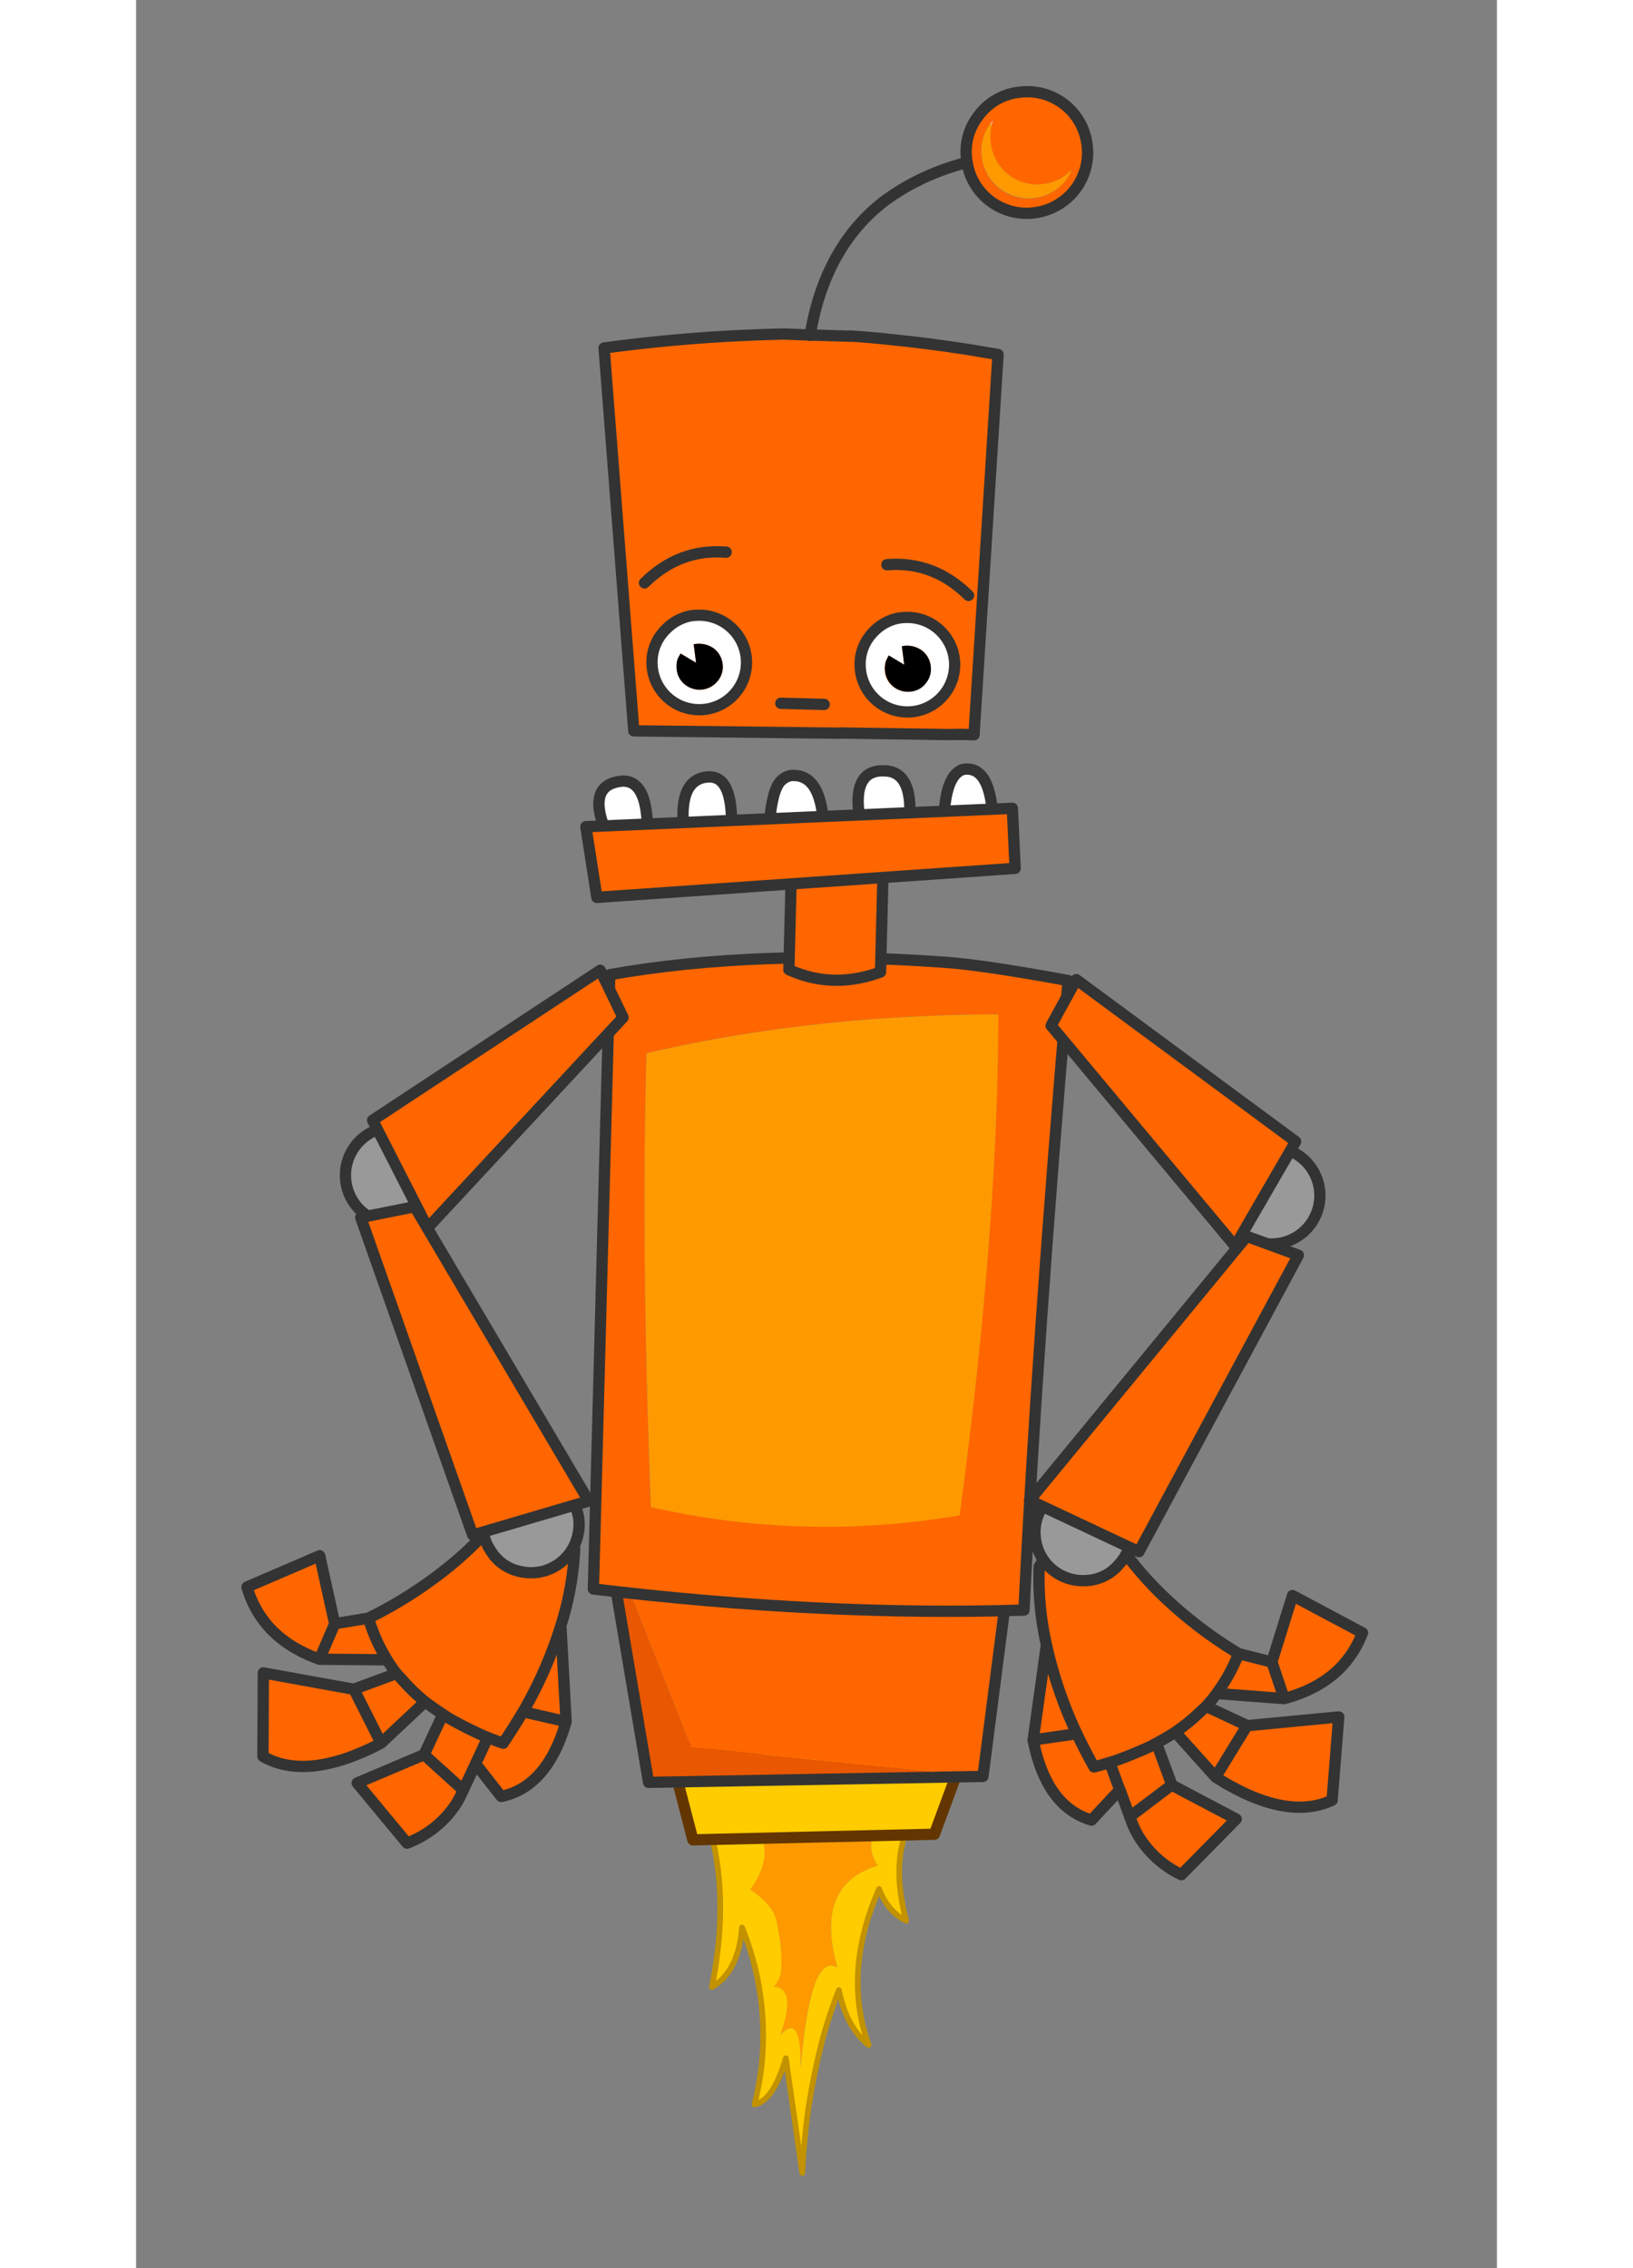 <svg id="Layer_1" data-name="Layer 1" xmlns="http://www.w3.org/2000/svg" 

viewBox="0 0 432 720" height="600px"><rect x="0" y="0" width="432" height="720" fill="#808080" stroke="none"/><defs>


<style>.cls-1{fill:#f90;}.cls-2{fill:#fc0;}.cls-10,.cls-11,.cls-12,.cls-13,.cls-15,.cls-3,.cls-4,.cls-7,.cls-8{fill:none;stroke-linecap:round;stroke-linejoin:round;}.cls-3{stroke:#c29201;stroke-width:1.79px;}.cls-4{stroke:#633601;}.cls-4,.cls-7{stroke-width:3.57px;}.cls-5{fill:#e95701;}.cls-6{fill:#f60;}.cls-10,.cls-11,.cls-12,.cls-13,.cls-15,.cls-7,.cls-8{stroke:#333;}.cls-8{stroke-width:3.59px;}.cls-9{fill:#999;}.cls-10{stroke-width:3.59px;}.cls-11{stroke-width:3.59px;}.cls-12{stroke-width:3.59px;}.cls-13{stroke-width:3.59px;}.cls-14{fill:#fff;}.cls-15{stroke-width:3.59px;}.cls-16{fill:#feaf81;}</style></defs><g id="robot1"><g id="robot"><g id="robot_flame_0_Layer1_0_FILL" data-name="robot flame 0 Layer1 0 FILL"><path class="cls-1" d="M222.66,624.6q-7.53-26.25,12.74-32.35-4.58-7.37,1.11-12.74l-41-1.09q8.19,9.08-.57,21.44,7.4,4.92,8.41,10.31c.14.85.33,1.88.55,3.08a49.75,49.75,0,0,1,.84,11.77,8.18,8.18,0,0,1-2.32,5.55q7.29.69,2,15.51,6.75-7.67,6.49,10.38Q214.07,619.44,222.66,624.6Z"/><path class="cls-2" d="M245.32,579.36l-8.81.15q-5.69,5.37-1.11,12.74-20.27,6.11-12.74,32.35-8.59-5.16-11.7,31.86.27-18-6.49-10.38,5.28-14.82-2-15.51a8.18,8.18,0,0,0,2.32-5.55,49.75,49.75,0,0,0-.84-11.77c-.22-1.2-.41-2.23-.55-3.08q-1-5.4-8.41-10.31,8.76-12.37.57-21.44l-13.46,1.81q6.36,22.38.7,50.46,8.44-4.77,9.57-18.9a89.64,89.64,0,0,1,6.71,35.67,88.53,88.53,0,0,1-.63,9.44,101.93,101.93,0,0,1-2.09,11.18q5.18-1.1,8.72-11c.41-1.13.78-2.36,1.12-3.67l5.29,36.4q.5-9.94,1.79-19.23.94-6.78,2.27-13.22,1-4.79,2.16-9.39a169,169,0,0,1,5.41-16.2q2.2,10.95,8.37,16.57c.36.3.7.56,1,.79-.06-.24-.14-.49-.23-.77q-7.81-22.58,3.59-48.68,2.85,7.3,8.54,10.06Q239.65,591.54,245.32,579.36Z"/></g><path id="robot_flame_0_Layer1_0_1_STROKES" data-name="robot flame 0 Layer1 0 1 STROKES" class="cls-3" d="M182.09,580.3q6.36,22.31.7,50.45,8.44-4.83,9.57-18.9a90.84,90.84,0,0,1,6.08,45,101.93,101.93,0,0,1-2.09,11.18q5.18-1.1,8.72-11c.41-1.13.8-2.36,1.19-3.67l5.22,36.4q.5-9.94,1.79-19.23.94-6.78,2.33-13.22,1-4.79,2.17-9.39a156,156,0,0,1,5.34-16.2q2.2,10.95,8.44,16.57c.31.3.65.58,1,.86-.1-.28-.2-.56-.29-.84q-7.81-22.58,3.59-48.68,2.85,7.3,8.61,10.06-4.8-18.19.87-30.37"/><g id="robot_flame_0_Layer0_0_FILL" data-name="robot flame 0 Layer0 0 FILL"><path class="cls-2" d="M253.42,582.26l9.63-26-93.94-1.6,7.65,29.44Z"/></g><path id="robot_flame_0_Layer0_0_1_STROKES" data-name="robot flame 0 Layer0 0 1 STROKES" class="cls-4" d="M253.42,582.26l-76.66,1.79-7.65-29.44,93.94,1.6Z"/><g id="robot_flame_0_Layer0_1_FILL" data-name="robot flame 0 Layer0 1 FILL"><path class="cls-5" d="M149.34,486.79l13.35,79,106.15-1.9-92.58-9.23Z"/><path class="cls-6" d="M268.84,563.9l9.5-73.68-129-3.43,26.92,67.88Z"/></g><path id="robot_flame_0_Layer0_1_1_STROKES" data-name="robot flame 0 Layer0 1 1 STROKES" class="cls-7" d="M149.34,486.79l129,3.43-9.5,73.68-106.15,1.9Z"/><g id="robotbody_0_Layer0_1_FILL" data-name="robotbody 0 Layer0 1 FILL"><path class="cls-6" d="M296,311.33q-26.67-4.93-39.17-5.77-59.89-4.28-106.34,3.94l-5.19,195q72.67,8.7,136.7,6.7,4-83.13,14-199.83M162,334.32q52-12.15,111.67-12.35,0,67.93-12.28,159a250.24,250.24,0,0,1-98-2.61Q160.26,396.33,162,334.32Z"/><path class="cls-1" d="M273.71,322q-59.64.19-111.67,12.35-1.78,62,1.4,144.07a250.24,250.24,0,0,0,98,2.61Q273.69,389.89,273.71,322Z"/></g><path id="robotbody_0_Layer0_1_1_STROKES" data-name="robotbody 0 Layer0 1 1 STROKES" class="cls-8" d="M295.87,311.27q-10,116.69-14,199.84-64,2-136.7-6.71,2.28-85.23,5.2-195,46.44-8.22,106.34-3.94Q269.18,306.34,295.87,311.27Z"/><g id="robot_neck_0_Layer0_0_FILL" data-name="robot neck 0 Layer0 0 FILL"><path class="cls-6" d="M236.27,308.57l1-39.3a34.1,34.1,0,0,0-29.09-.77l-1,39.3Q221.07,314.13,236.27,308.57Z"/></g><path id="robot_neck_0_Layer0_0_1_STROKES" data-name="robot neck 0 Layer0 0 1 STROKES" class="cls-7" d="M237.32,269.27l-1,39.3q-15.2,5.56-29.09-.77l1-39.3A34.1,34.1,0,0,1,237.32,269.27Z"/><g id="upper_arm_0_Layer0_0_FILL" data-name="upper arm 0 Layer0 0 FILL"><path class="cls-9" d="M76.66,358.59A15.81,15.81,0,0,0,71.2,362a15.35,15.35,0,0,0,19.29,23.75Z"/><path class="cls-6" d="M90.49,385.77l2.06,4L154.6,323l-7.26-15L75.08,355.61l1.58,3Z"/></g><path id="upper_arm_0_Layer0_0_1_STROKES" data-name="upper arm 0 Layer0 0 1 STROKES" class="cls-7" d="M90.49,385.77l2.06,4L154.6,323l-7.26-15L75.08,355.61l1.57,3,13.84,27.12a14.64,14.64,0,0,1-9.14,2.7A15.35,15.35,0,0,1,71.2,362a15.12,15.12,0,0,1,5.45-3.37"/><g id="upper_arm_0_Layer0_0_FILL-2" data-name="upper arm 0 Layer0 0 FILL"><path class="cls-9" d="M366.41,365.26a15.71,15.71,0,0,1,5.26,3.72,15.34,15.34,0,0,1-20.52,22.69Z"/><path class="cls-6" d="M351.15,391.67l-2.27,3.9-58.41-70,8-14.6,69.63,51.39-1.74,2.89Z"/></g><path id="upper_arm_0_Layer0_0_1_STROKES-2" data-name="upper arm 0 Layer0 0 1 STROKES" class="cls-7" d="M351.15,391.67l-2.27,3.9-58.41-70,8-14.6,69.63,51.39-1.74,3-15.26,26.34a14.63,14.63,0,0,0,9,3.18,15.36,15.36,0,0,0,6.28-29.52"/><g id="robotbody_0_Layer0_5_FILL" data-name="robotbody 0 Layer0 5 FILL"><path class="cls-6" d="M74,555.35l3.78-1.9-8.64-17.13-28.69-5.21-.12,26.51q11,6.35,28,.09,2.76-1.05,5.7-2.36m62.52-8.78-1.66-30.48a132.81,132.81,0,0,1-12,27.34l13.67,3.14m-20.61,23.78q14.69-3,20.61-23.78l-13.67-3.14q-2.91,4.92-6.31,10c-1.65-.58-3.28-1.19-4.88-1.81L107.8,560l8.14,10.37m-14.55,2.72a35.93,35.93,0,0,0,2.53-4.76L91.46,557.1l-21.23,9,15.84,19.06a32,32,0,0,0,15.32-12.1m-4-28.57-5.88,12.6,12.46,11.21L107.8,560l3.89-8.33c-1.51-.61-3-1.25-4.35-1.94q-4.66-2.22-8.71-4.61l-1.29-.6m-13-11.37q-.87-.89-1.65-1.83l-13.57,5,8.64,17.13,14-13.15a59.86,59.86,0,0,1-7.39-7.17m15.7-36.29a135.22,135.22,0,0,1-26.28,16.91A53.45,53.45,0,0,0,79.69,527q1.38,2.14,3,4.34.78.94,1.65,1.83a59.86,59.86,0,0,0,7.39,7.17c1.76,1.34,3.66,2.67,5.67,4a7.68,7.68,0,0,1,1.18.8q4.05,2.4,8.71,4.61c1.4.69,2.84,1.33,4.35,1.94s3.23,1.23,4.88,1.81q3.41-5.12,6.31-10a132.81,132.81,0,0,0,12-27.34,94.5,94.5,0,0,0,4.33-24.6q-5.34-9.58-21.24-13.41a109.68,109.68,0,0,1-17.89,18.76M73.81,513.75l-10.72,1.78-4.84,11.24,21.44.19a53.45,53.45,0,0,1-5.88-13.21m-10.72,1.78L58.32,494l-23.08,9.93a32.42,32.42,0,0,0,6.63,12.31q6,6.85,16.38,10.58Z"/></g><path id="robotbody_0_Layer0_5_1_STROKES" data-name="robotbody 0 Layer0 5 1 STROKES" class="cls-10" d="M97.41,544.22c-2-1.34-3.9-2.67-5.67-4l-14,13.15c-1.28.65-2.54,1.29-3.78,1.9q-2.94,1.31-5.69,2.37-16.94,6.24-28-.1l.13-26.5,28.69,5.2,13.56-5q-1.67-2.21-3-4.35l-21.44-.19Q47.87,523,41.83,516.1a32.53,32.53,0,0,1-6.62-12.31l23.07-9.93,4.77,21.58,10.72-1.77a135.81,135.81,0,0,0,26.29-16.92A110.09,110.09,0,0,0,118,478q15.88,3.83,21.23,13.42A93.94,93.94,0,0,1,134.85,516l1.66,30.49q-5.92,20.71-20.6,23.78l-8.14-10.38-3.89,8.33a34.18,34.18,0,0,1-2.52,4.76A32.06,32.06,0,0,1,86,585.08L70.19,566l21.23-9,5.88-12.59Zm0,0a7.15,7.15,0,0,1,1.18.79q4.05,2.4,8.72,4.61c1.39.69,2.84,1.33,4.34,1.94s3.23,1.23,4.89,1.81q3.39-5.11,6.31-10a132.52,132.52,0,0,0,12-27.35m-71.8-.56-4.83,11.24m24.48,4.54c.52.63,1.08,1.24,1.66,1.83a60.43,60.43,0,0,0,7.38,7.16m44.77,6.28-13.66-3.14m-19,24.87L91.42,557m20.23-5.45-3.88,8.33m-30-6.53-8.63-17.13m4.63-22.56a53.79,53.79,0,0,0,5.89,13.2"/><g id="robotbody_0_Layer0_6_FILL" data-name="robotbody 0 Layer0 6 FILL"><path class="cls-6" d="M346.34,566.44l-3.6-2.21,10-16.35,29-2.76-2.11,26.42q-11.54,5.38-27.88-2.26c-1.77-.86-3.59-1.81-5.48-2.84m-61.55-14L289,522.2a132.55,132.55,0,0,0,9.66,28.26l-13.88,2m18.53,25.42q-14.37-4.27-18.53-25.42l13.88-2q2.49,5.13,5.44,10.52,2.55-.66,5-1.4l3.17,8.63-9,9.65m14.27,3.93a35.27,35.27,0,0,1-2.12-4.95l13.36-10.12,20.4,10.76-17.39,17.66a32,32,0,0,1-14.25-13.35m-4-23.77q4.83-1.82,9.07-3.87l1.33-.48,4.8,13.05-13.36,10.12-3.17-8.63-3.17-8.63q2.33-.72,4.5-1.56m24.26-14.59q.94-.81,1.8-1.68l13.09,6.13-10,16.35L329.93,550a59.52,59.52,0,0,0,8-6.52M325.3,506A135.56,135.56,0,0,0,350.06,525a53.07,53.07,0,0,1-7,12.66c-1,1.35-2.17,2.71-3.4,4.08q-.85.87-1.8,1.68a59.52,59.52,0,0,1-8,6.52c-1.88,1.18-3.87,2.35-6,3.51a8.05,8.05,0,0,0-1.24.69q-4.23,2.05-9.07,3.87-2.17.84-4.5,1.56t-5,1.4q-2.94-5.38-5.44-10.52A132.55,132.55,0,0,1,289,522.2a94.39,94.39,0,0,1-2.24-24.87q6.12-9.1,22.28-11.58A110.27,110.27,0,0,0,325.3,506M350.06,525l10.54,2.68,3.87,11.6-21.38-1.62a53.07,53.07,0,0,0,7-12.66m10.54,2.68,6.57-21.11,22.15,11.84a32.57,32.57,0,0,1-7.63,11.71,38.93,38.93,0,0,1-17.22,9.16Z"/></g><path id="robotbody_0_Layer0_6_1_STROKES" data-name="robotbody 0 Layer0 6 1 STROKES" class="cls-11" d="M323.9,553.37c2.11-1.15,4.11-2.32,6-3.51l12.82,14.28c1.22.76,2.42,1.49,3.6,2.21,1.88,1,3.71,2,5.47,2.84q16.35,7.65,27.89,2.26l2.1-26.42-29,2.77-13.09-6.14c1.23-1.37,2.36-2.72,3.4-4.07l21.38,1.61q10.6-2.84,17.21-9.16a32.47,32.47,0,0,0,7.64-11.71L367.12,506.5l-6.57,21.1L350,524.93a136.12,136.12,0,0,1-24.77-19.07A109.88,109.88,0,0,1,309,485.66q-16.15,2.47-22.29,11.58A94.41,94.41,0,0,0,289,522.11l-4.22,30.24q4.15,21.14,18.53,25.42l9-9.65,3.17,8.63a36.45,36.45,0,0,0,2.11,5,32.09,32.09,0,0,0,14.25,13.35l17.39-17.66-20.39-10.76-4.8-13Zm0,0a8.22,8.22,0,0,0-1.25.7q-4.23,2-9.07,3.86c-1.44.56-2.94,1.09-4.49,1.56s-3.32,1-5,1.4q-3-5.39-5.44-10.52A132.55,132.55,0,0,1,289,522.11m75.46,17.09-3.88-11.6m-20.9,14.06c-.58.58-1.18,1.15-1.81,1.69a59.6,59.6,0,0,1-8,6.51m-45.13,2.49,13.88-2m16.8,26.38,13.36-10.12m-19.7-7.14,3.17,8.63m30.44-4,10-16.34M350,524.93a53.82,53.82,0,0,1-7,12.66"/><g id="robotbody_0_Layer0_7_FILL" data-name="robotbody 0 Layer0 7 FILL"><path class="cls-9" d="M139.32,477.79l-29.09,8.56a15,15,0,0,0,2.35,5.9,14.27,14.27,0,0,0,9.52,6.67,15.22,15.22,0,0,0,18.2-11.71A14.61,14.61,0,0,0,139.32,477.79Z"/><path class="cls-6" d="M88.49,383.08l-17.12,3.43L106.9,487.27l3.33-.92,29.09-8.56,4.42-1.28Z"/></g><path id="robotbody_0_Layer0_7_1_STROKES" data-name="robotbody 0 Layer0 7 1 STROKES" class="cls-12" d="M139.26,477.76l4.43-1.27L88.44,383.06l-17.12,3.43,35.53,100.76,3.33-.93Zm0,0a14.51,14.51,0,0,1,1,9.43,15.19,15.19,0,0,1-18.19,11.7,14.24,14.24,0,0,1-9.52-6.67,14.87,14.87,0,0,1-2.35-5.9"/><g id="robotbody_0_Layer0_8_FILL" data-name="robotbody 0 Layer0 8 FILL"><path class="cls-9" d="M287.73,478.25l27.42,12.93a15,15,0,0,1-3.23,5.46,14.25,14.25,0,0,1-10.44,5.13,15.19,15.19,0,0,1-16.17-14.36A14.51,14.51,0,0,1,287.73,478.25Z"/><path class="cls-6" d="M352.49,392.5l16.39,6L318.29,492.6l-3.14-1.42-27.42-12.93-4.18-1.94Z"/></g><path id="robotbody_0_Layer0_8_1_STROKES" data-name="robotbody 0 Layer0 8 1 STROKES" class="cls-13" d="M287.81,478.21l-4.18-1.94,68.94-83.81,16.39,6-50.59,94.08-3.14-1.42Zm0,0a14.57,14.57,0,0,0-2.42,9.16,15.19,15.19,0,0,0,16.17,14.36A14.25,14.25,0,0,0,312,496.6a15,15,0,0,0,3.23-5.46"/><g id="talk"><g id="robot_jaw_0_Layer0_0_FILL" data-name="robot jaw 0 Layer0 0 FILL"><path class="cls-14" d="M175.19,250.57c-1.34,2.45-1.85,6.05-1.54,10.77l15.26-.51q0-15.1-7.95-14.11a7.2,7.2,0,0,0-5.77,3.85m-13,11.16Q161.74,247.56,154,248q-10.44,1.11-5.64,14.23l13.85-.51m94.53-6c-.13.92-.26,1.91-.39,2.95l15.4-.64a4.46,4.46,0,0,0-.13-1q-1.27-13.74-9-12.82-4.71,1.26-5.9,11.54m-47.84-9.62a8.53,8.53,0,0,0-1.28.13,6.05,6.05,0,0,0-4.11,3.33,18.83,18.83,0,0,0-1.28,3.47,42.09,42.09,0,0,0-1,7.44l16.8-.52q-.72-8.43-4.1-11.8a7.66,7.66,0,0,0-5-2M237,244.67a8,8,0,0,0-4.24,1q-4.85,3-3.07,13.85l15.9-.64q.6-12.53-6.28-14.11A13.08,13.08,0,0,0,237,244.67Z"/></g><path id="robot_jaw_0_Layer0_0_1_STROKES" data-name="robot jaw 0 Layer0 0 1 STROKES" class="cls-15" d="M229.7,259.61q-1.78-10.94,3.07-13.91a8.17,8.17,0,0,1,4.3-1,10.2,10.2,0,0,1,2.25.19q6.87,1.53,6.28,14.11m-44.38,1.54a38.46,38.46,0,0,1,1.09-7.5,16.43,16.43,0,0,1,1.22-3.47,6.05,6.05,0,0,1,4.11-3.33,5.37,5.37,0,0,1,1.28-.06,7.19,7.19,0,0,1,5,2q3.38,3.28,4.17,11.8m38.35-1.35c.08-1,.19-2,.32-2.95q1.19-10.27,6-11.48,7.65-1,9,12.83c.05.33.09.68.13,1m-123.45,4.17q-4.8-13.11,5.71-14.23,7.65-.47,8.14,13.72m11.42-.39c-.31-4.72.2-8.32,1.54-10.77a7.25,7.25,0,0,1,5.83-3.85q7.9-1,7.95,14.18"/><g id="robot_jaw_0_Layer0_0_MEMBER_0_FILL" data-name="robot jaw 0 Layer0 0 MEMBER 0 FILL"><path class="cls-6" d="M279.15,275.73l-.9-19.05-135.37,5.84L146.37,285Z"/></g><path id="robot_jaw_0_Layer0_0_MEMBER_0_1_STROKES" data-name="robot jaw 0 Layer0 0 MEMBER 0 1 STROKES" class="cls-8" d="M278.17,256.59l-135.38,5.84,3.49,22.44,132.78-9.23Z"/><g id="robot_head_top_0_Layer0_0_FILL" data-name="robot head top 0 Layer0 0 FILL"><path class="cls-6" d="M273.56,112.56,265,111q-13.16-2-26.42-3.33-5.87-.57-11.8-1v.13q-7.87-.26-12.83-.38l-8.34-.39q-6.37.21-12.82.51-21.93.94-44.25,4L158,232l65.41.77v-.13l35.4.52,1-.26v.26H263l2.95.13Z"/></g><path id="robot_head_top_0_Layer0_0_1_STROKES" data-name="robot head top 0 Layer0 0 1 STROKES" class="cls-15" d="M273.63,112.56,266,233.26l-2.95-.13m-.06,0H259.9l-1.09.06-35.4-.51m0,.06L158,232l-9.43-121.53q22.26-3,44.19-4,6.45-.3,12.89-.44l8.27.32q5,.14,12.89.38m0-.06c3.92.25,7.83.58,11.74,1q13.26,1.32,26.42,3.4c2.89.47,5.77,1,8.66,1.47"/><path id="robot_head_top_0_Layer0_1_1_STROKES" data-name="robot head top 0 Layer0 1 1 STROKES" class="cls-8" d="M204.67,223.25l13.78.36"/><g id="roboteyeball_0_Layer0_0_FILL" data-name="roboteyeball 0 Layer0 0 FILL"><path class="cls-14" d="M229.78,210.66A14.59,14.59,0,0,0,234,221.37,14.21,14.21,0,0,0,244.43,226a14.06,14.06,0,0,0,10.71-4.05,14.34,14.34,0,0,0,4.75-10.48,14.65,14.65,0,0,0-4.18-10.83A14.42,14.42,0,0,0,245.23,196a18.72,18.72,0,0,0-3.07.17,14.92,14.92,0,0,0-7.63,3.88,19.94,19.94,0,0,0-2.77,3.38,15.91,15.91,0,0,0-2,7.22m19.64-4.2a7.17,7.17,0,0,1,2.81,4.8,7,7,0,0,1-1.42,5.45,7.36,7.36,0,0,1-10.25,1.39,6.8,6.8,0,0,1-2.81-4.8A7.85,7.85,0,0,1,238,210a12.86,12.86,0,0,1,.95-1.89l4.9,2.94-.74-5.9c.29,0,.58,0,.9-.1a8,8,0,0,1,5.45,1.42Z"/><path d="M252.23,211.26a7.17,7.17,0,0,0-2.81-4.8A8,8,0,0,0,244,205c-.32.05-.61.08-.9.1l.74,5.9-4.9-2.94A12.86,12.86,0,0,0,238,210a7.85,7.85,0,0,0-.21,3.31,7.28,7.28,0,0,0,8.13,6.22,6.71,6.71,0,0,0,4.93-2.81A7,7,0,0,0,252.23,211.26Z"/></g><path id="roboteyeball_0_Layer0_0_1_STROKES" data-name="roboteyeball 0 Layer0 0 1 STROKES" class="cls-7" d="M229.84,210.66a14.62,14.62,0,0,1,2-7.16,15.87,15.87,0,0,1,2.7-3.37,14.75,14.75,0,0,1,7.71-3.95,18.18,18.18,0,0,1,3.07-.17,15,15,0,1,1-15.46,14.65Z"/><g id="roboteyeball_0_Layer0_0_FILL-2" data-name="roboteyeball 0 Layer0 0 FILL"><path class="cls-14" d="M163.72,210a14.67,14.67,0,0,0,4.18,10.71,14.24,14.24,0,0,0,10.48,4.62,14.07,14.07,0,0,0,10.71-4.06,14.3,14.3,0,0,0,4.74-10.47A14.61,14.61,0,0,0,189.65,200a14.31,14.31,0,0,0-10.47-4.62,18.66,18.66,0,0,0-3.07.17,14.91,14.91,0,0,0-7.64,3.88,20,20,0,0,0-2.77,3.38,15.91,15.91,0,0,0-2,7.22m19.65-4.2a7.21,7.21,0,0,1,2.81,4.8,7,7,0,0,1-1.42,5.45,7.37,7.37,0,0,1-10.26,1.39,6.87,6.87,0,0,1-2.81-4.8,7.86,7.86,0,0,1,.22-3.31,11.94,11.94,0,0,1,1-1.89l4.9,2.93L177,204.5c.28,0,.58-.06.9-.1a8,8,0,0,1,5.45,1.42Z"/><path d="M186.18,210.62a7.21,7.21,0,0,0-2.81-4.8,8,8,0,0,0-5.45-1.42c-.32,0-.62.08-.9.1l.74,5.89-4.9-2.93a11.94,11.94,0,0,0-1,1.89,7.86,7.86,0,0,0-.22,3.31,6.87,6.87,0,0,0,2.81,4.8,7.37,7.37,0,0,0,10.26-1.39A7,7,0,0,0,186.18,210.62Z"/></g><path id="roboteyeball_0_Layer0_0_1_STROKES-2" data-name="roboteyeball 0 Layer0 0 1 STROKES" class="cls-7" d="M163.78,210a14.62,14.62,0,0,1,2-7.16,15.61,15.61,0,0,1,2.71-3.37,14.76,14.76,0,0,1,7.7-4,18.18,18.18,0,0,1,3.07-.17A15,15,0,1,1,163.78,210Z"/><path id="robot_eye_brow_0_Layer0_0_1_STROKES" data-name="robot eye brow 0 Layer0 0 1 STROKES" class="cls-15" d="M187.31,175.28q-14.81-1.2-25.91,9.75"/><path id="robot_eye_brow_0_Layer0_0_1_STROKES-2" data-name="robot eye brow 0 Layer0 0 1 STROKES" class="cls-15" d="M238.35,179.26q14.81-1.2,25.91,9.75"/><path id="robot_head_ball_movie_0_Layer2_0_1_STROKES" data-name="robot head ball movie 0 Layer2 0 1 STROKES" class="cls-15" d="M263.81,51.57A77.47,77.47,0,0,0,245,59c-1,.57-2,1.17-3,1.8q-2.43,1.52-4.68,3.2-17.55,13.67-22.7,38.93c-.23,1.15-.45,2.33-.64,3.53"/><g id="robot_head_ball_0_Layer0_0_FILL" data-name="robot head ball 0 Layer0 0 FILL"><path class="cls-6" d="M280.1,29.32l-1,.13A19,19,0,0,0,267,37.15a18.71,18.71,0,0,0-3.21,14.36,18.5,18.5,0,0,0,7.7,12.57A18.75,18.75,0,0,0,286,67.42a18.34,18.34,0,0,0,12.44-7.83,18.38,18.38,0,0,0,3.34-14.36A19.18,19.18,0,0,0,280.1,29.32m-8.08,9a7.87,7.87,0,0,1-.38,1.28,16.21,16.21,0,0,0-.26,6.42,14.61,14.61,0,0,0,6,9.74,14.33,14.33,0,0,0,11.16,2.57,14,14,0,0,0,8.08-4.11l.25.13a12.75,12.75,0,0,1-1.41,2.44,14.95,14.95,0,0,1-26.93-6.29,14.68,14.68,0,0,1,2.56-11.15c.32-.34.62-.68.9-1Z"/><path class="cls-1" d="M271.64,39.58l-.52-.25a14.68,14.68,0,0,0-2.56,11.15,15,15,0,0,0,26.93,6.29,12.75,12.75,0,0,0,1.41-2.44l-.25-.13a14,14,0,0,1-8.08,4.11,14.33,14.33,0,0,1-11.16-2.57,14.61,14.61,0,0,1-6-9.74A16.21,16.21,0,0,1,271.64,39.58Z"/><path class="cls-16" d="M271.64,39.58A7.87,7.87,0,0,0,272,38.3h0c-.28.35-.58.69-.9,1Z"/></g><path id="robot_head_ball_0_Layer0_0_1_STROKES" data-name="robot head ball 0 Layer0 0 1 STROKES" class="cls-15" d="M280.1,29.32a19.08,19.08,0,0,1,21.68,15.91A19.21,19.21,0,0,1,286,67.42a19.11,19.11,0,0,1-22.19-15.85,18.5,18.5,0,0,1,3.27-14.36,18.69,18.69,0,0,1,12.06-7.76Z"/></g></g></g></svg>